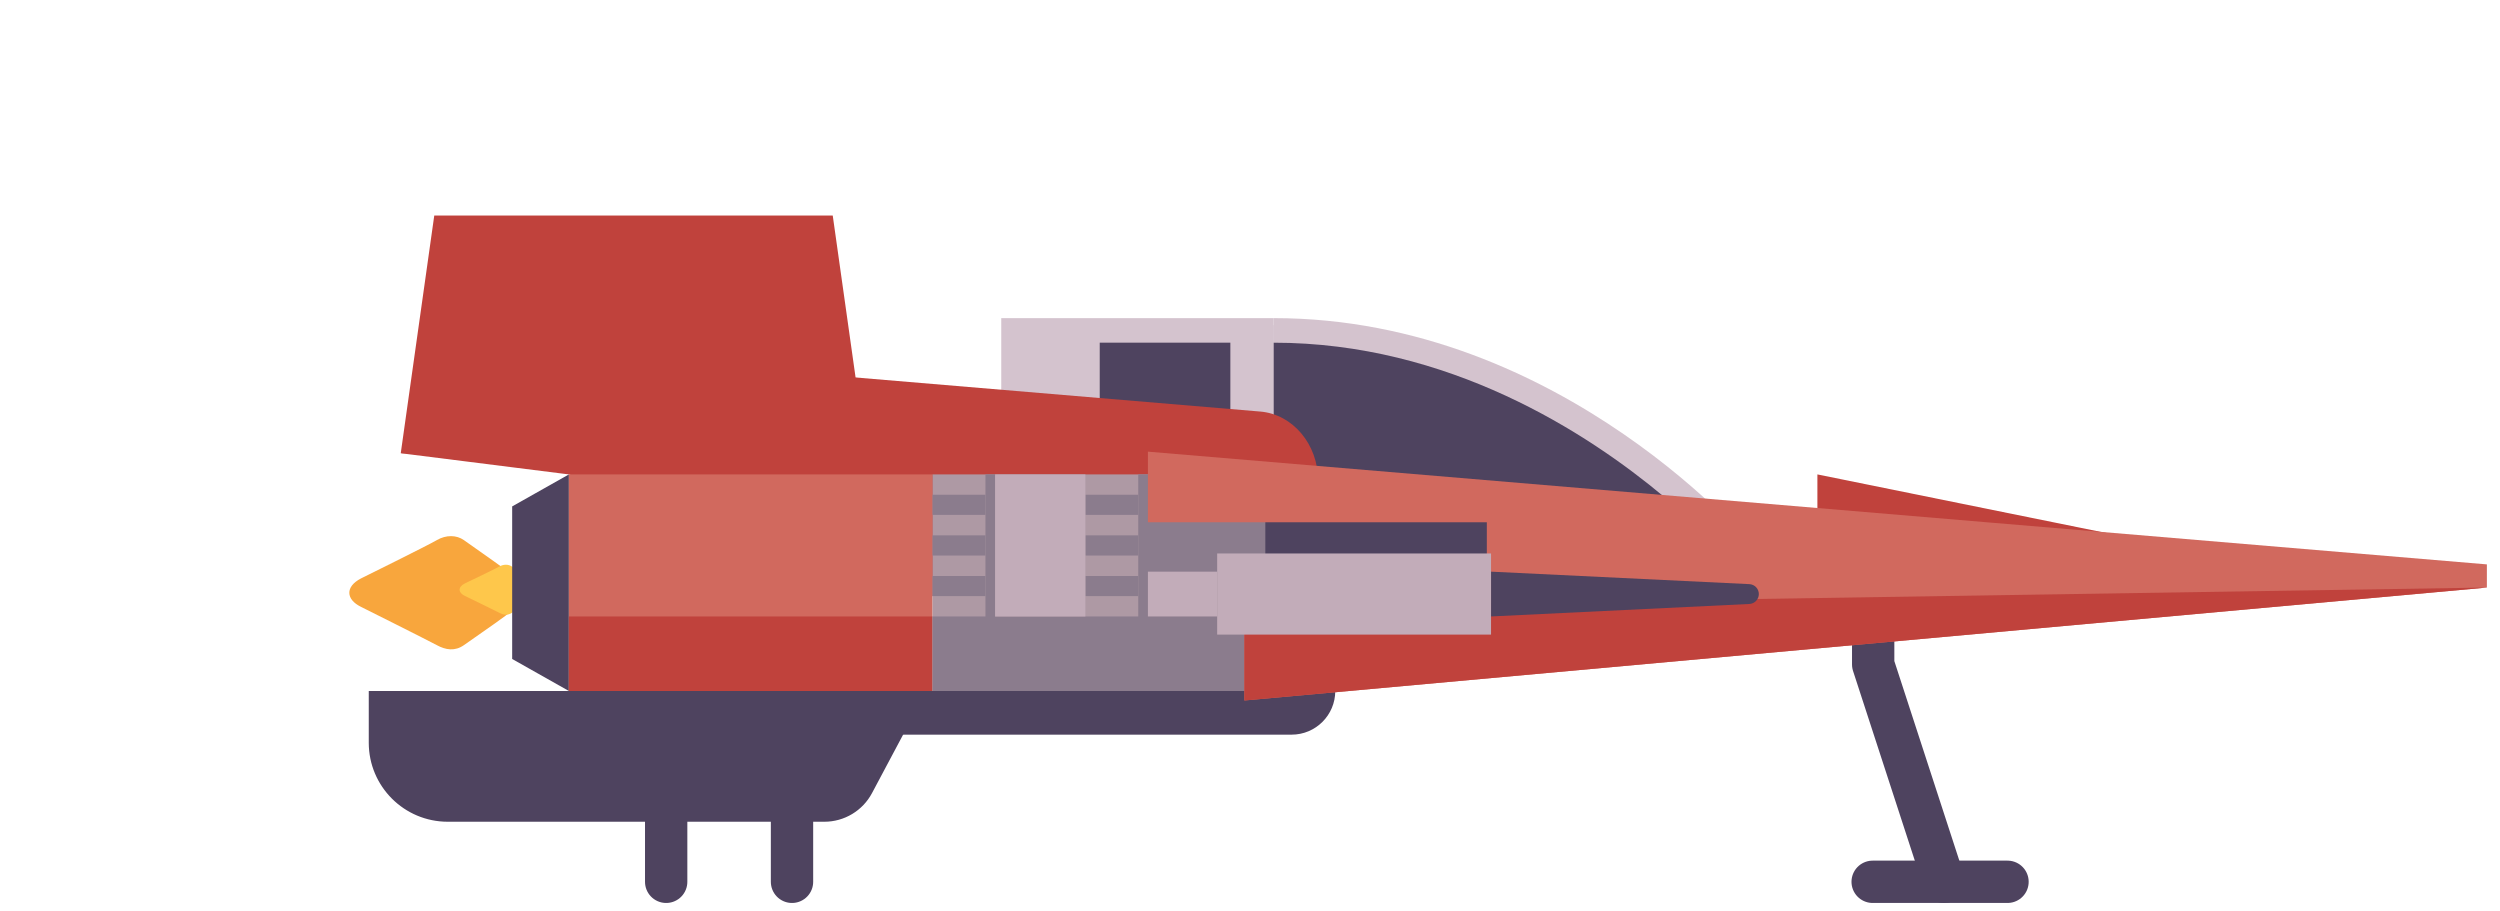 <svg xmlns="http://www.w3.org/2000/svg" viewBox="0 0 118 43" width="118" height="43" preserveAspectRatio="xMidYMid meet" style="width: 100%; height: 100%; transform: translate3d(0px, 0px, 0px); content-visibility: visible;"><defs><clipPath id="__lottie_element_986"><rect width="118" height="43" x="0" y="0"></rect></clipPath><mask id="__lottie_element_994" mask-type="alpha"><g transform="matrix(-0.128,0,0,0.193,90.835,36.602)" opacity="1" style="display: block;"><g opacity="1" transform="matrix(1,0,0,1,0,0)"><path fill="rgb(255,0,0)" fill-opacity="1" d=" M50,-50 C50,-50 50,50 50,50 C50,50 -50,50 -50,50 C-50,50 -50,-50 -50,-50 C-50,-50 50,-50 50,-50z"></path></g></g></mask><clipPath id="__lottie_element_998"><path d="M0,0 L120,0 L120,200 L0,200z"></path></clipPath><clipPath id="__lottie_element_1039"><path d="M0,0 L120,0 L120,200 L0,200z"></path></clipPath><clipPath id="__lottie_element_1080"><path d="M0,0 L120,0 L120,200 L0,200z"></path></clipPath></defs><g clip-path="url(#__lottie_element_986)"><g clip-path="url(#__lottie_element_998)" transform="matrix(-0,0.133,0.133,0,0.025,19.385)" opacity="1" style="display: block;"><g transform="matrix(1.425,0,0,1.361,64.568,156.776)" opacity="1" style="display: block;"><g opacity="1" transform="matrix(0.707,0.707,-0.707,0.707,0,0)"><path fill="rgb(248,166,61)" fill-opacity="1" d=" M13.235,-5.262 C16.321,10.369 17.141,12.991 14.926,15.074 C12.772,17.099 9.808,16.118 -5.261,13.235 C-7.544,12.798 -9.512,10.89 -10.261,8.235 C-11.01,5.58 -17.5,-12.5 -17.5,-12.5 C-18.981,-16.921 -16.567,-18.97 -12.5,-17.5 C-12.5,-17.5 5.739,-11.054 8.235,-10.261 C10.731,-9.468 12.686,-8.041 13.235,-5.262z"></path></g></g><g transform="matrix(0.629,0,0,0.62,63.513,177.952)" opacity="1" style="display: block;"><g opacity="1" transform="matrix(0.707,0.707,-0.707,0.707,0,0)"><path fill="rgb(254,199,75)" fill-opacity="1" d=" M13.235,-5.262 C16.321,10.369 17.141,12.991 14.926,15.074 C12.772,17.099 9.808,16.118 -5.261,13.235 C-7.544,12.798 -9.512,10.89 -10.261,8.235 C-11.01,5.58 -17.5,-12.5 -17.5,-12.5 C-18.981,-16.921 -16.567,-18.97 -12.5,-17.5 C-12.5,-17.5 5.739,-11.054 8.235,-10.261 C10.731,-9.468 12.686,-8.041 13.235,-5.262z"></path></g></g><g transform="matrix(0.483,0,0,0.483,53.988,187.638)" opacity="1" style="display: none;"><g opacity="1" transform="matrix(0.707,0.707,-0.707,0.707,0,0)"><path fill="rgb(255,202,77)" fill-opacity="1" d=" M13.235,-5.262 C16.321,10.369 17.141,12.991 14.926,15.074 C12.772,17.099 9.808,16.118 -5.261,13.235 C-7.544,12.798 -9.512,10.89 -10.261,8.235 C-11.01,5.58 -17.5,-12.5 -17.5,-12.5 C-18.981,-16.921 -16.567,-18.97 -12.5,-17.5 C-12.5,-17.5 5.739,-11.054 8.235,-10.261 C10.731,-9.468 12.686,-8.041 13.235,-5.262z"></path></g></g><g transform="matrix(0.483,0,0,0.483,65.607,187.638)" opacity="1" style="display: none;"><g opacity="1" transform="matrix(0.707,0.707,-0.707,0.707,0,0)"><path fill="rgb(255,202,77)" fill-opacity="1" d=" M13.235,-5.262 C16.321,10.369 17.141,12.991 14.926,15.074 C12.772,17.099 9.808,16.118 -5.261,13.235 C-7.544,12.798 -9.512,10.89 -10.261,8.235 C-11.01,5.58 -17.5,-12.5 -17.5,-12.5 C-18.981,-16.921 -16.567,-18.97 -12.5,-17.5 C-12.5,-17.5 5.739,-11.054 8.235,-10.261 C10.731,-9.468 12.686,-8.041 13.235,-5.262z"></path></g></g><g transform="matrix(0.483,0,0,0.483,53.988,187.638)" opacity="1" style="display: none;"><g opacity="1" transform="matrix(0.707,0.707,-0.707,0.707,0,0)"><path fill="rgb(255,202,77)" fill-opacity="1" d=" M13.235,-5.262 C16.321,10.369 17.141,12.991 14.926,15.074 C12.772,17.099 9.808,16.118 -5.261,13.235 C-7.544,12.798 -9.512,10.89 -10.261,8.235 C-11.01,5.58 -17.5,-12.5 -17.5,-12.5 C-18.981,-16.921 -16.567,-18.97 -12.5,-17.5 C-12.5,-17.5 5.739,-11.054 8.235,-10.261 C10.731,-9.468 12.686,-8.041 13.235,-5.262z"></path></g></g><g transform="matrix(0.483,0,0,0.483,65.607,187.638)" opacity="1" style="display: none;"><g opacity="1" transform="matrix(0.707,0.707,-0.707,0.707,0,0)"><path fill="rgb(255,202,77)" fill-opacity="1" d=" M13.235,-5.262 C16.321,10.369 17.141,12.991 14.926,15.074 C12.772,17.099 9.808,16.118 -5.261,13.235 C-7.544,12.798 -9.512,10.89 -10.261,8.235 C-11.01,5.58 -17.5,-12.5 -17.5,-12.5 C-18.981,-16.921 -16.567,-18.97 -12.5,-17.5 C-12.5,-17.5 5.739,-11.054 8.235,-10.261 C10.731,-9.468 12.686,-8.041 13.235,-5.262z"></path></g></g><g transform="matrix(0.483,0,0,0.483,53.988,187.638)" opacity="1" style="display: none;"><g opacity="1" transform="matrix(0.707,0.707,-0.707,0.707,0,0)"><path fill="rgb(255,202,77)" fill-opacity="1" d=" M13.235,-5.262 C16.321,10.369 17.141,12.991 14.926,15.074 C12.772,17.099 9.808,16.118 -5.261,13.235 C-7.544,12.798 -9.512,10.89 -10.261,8.235 C-11.01,5.58 -17.5,-12.5 -17.5,-12.5 C-18.981,-16.921 -16.567,-18.97 -12.5,-17.5 C-12.5,-17.5 5.739,-11.054 8.235,-10.261 C10.731,-9.468 12.686,-8.041 13.235,-5.262z"></path></g></g><g transform="matrix(0.483,0,0,0.483,65.607,187.638)" opacity="1" style="display: none;"><g opacity="1" transform="matrix(0.707,0.707,-0.707,0.707,0,0)"><path fill="rgb(255,202,77)" fill-opacity="1" d=" M13.235,-5.262 C16.321,10.369 17.141,12.991 14.926,15.074 C12.772,17.099 9.808,16.118 -5.261,13.235 C-7.544,12.798 -9.512,10.89 -10.261,8.235 C-11.01,5.58 -17.5,-12.5 -17.5,-12.5 C-18.981,-16.921 -16.567,-18.97 -12.5,-17.5 C-12.5,-17.5 5.739,-11.054 8.235,-10.261 C10.731,-9.468 12.686,-8.041 13.235,-5.262z"></path></g></g><g transform="matrix(0.483,0,0,0.483,53.988,187.638)" opacity="1" style="display: none;"><g opacity="1" transform="matrix(0.707,0.707,-0.707,0.707,0,0)"><path fill="rgb(255,202,77)" fill-opacity="1" d=" M13.235,-5.262 C16.321,10.369 17.141,12.991 14.926,15.074 C12.772,17.099 9.808,16.118 -5.261,13.235 C-7.544,12.798 -9.512,10.89 -10.261,8.235 C-11.01,5.58 -17.5,-12.5 -17.5,-12.5 C-18.981,-16.921 -16.567,-18.97 -12.5,-17.5 C-12.5,-17.5 5.739,-11.054 8.235,-10.261 C10.731,-9.468 12.686,-8.041 13.235,-5.262z"></path></g></g><g transform="matrix(0.483,0,0,0.483,65.607,187.638)" opacity="1" style="display: none;"><g opacity="1" transform="matrix(0.707,0.707,-0.707,0.707,0,0)"><path fill="rgb(255,202,77)" fill-opacity="1" d=" M13.235,-5.262 C16.321,10.369 17.141,12.991 14.926,15.074 C12.772,17.099 9.808,16.118 -5.261,13.235 C-7.544,12.798 -9.512,10.89 -10.261,8.235 C-11.01,5.58 -17.5,-12.5 -17.5,-12.5 C-18.981,-16.921 -16.567,-18.97 -12.5,-17.5 C-12.5,-17.5 5.739,-11.054 8.235,-10.261 C10.731,-9.468 12.686,-8.041 13.235,-5.262z"></path></g></g><g transform="matrix(0.483,0,0,0.483,53.988,187.638)" opacity="1" style="display: none;"><g opacity="1" transform="matrix(0.707,0.707,-0.707,0.707,0,0)"><path fill="rgb(255,202,77)" fill-opacity="1" d=" M13.235,-5.262 C16.321,10.369 17.141,12.991 14.926,15.074 C12.772,17.099 9.808,16.118 -5.261,13.235 C-7.544,12.798 -9.512,10.89 -10.261,8.235 C-11.01,5.58 -17.5,-12.5 -17.5,-12.5 C-18.981,-16.921 -16.567,-18.97 -12.5,-17.5 C-12.5,-17.5 5.739,-11.054 8.235,-10.261 C10.731,-9.468 12.686,-8.041 13.235,-5.262z"></path></g></g><g transform="matrix(0.629,0,0,0.62,63.513,177.952)" opacity="1" style="display: none;"><g opacity="1" transform="matrix(0.707,0.707,-0.707,0.707,0,0)"><path fill="rgb(254,199,75)" fill-opacity="1" d=" M13.235,-5.262 C16.321,10.369 17.141,12.991 14.926,15.074 C12.772,17.099 9.808,16.118 -5.261,13.235 C-7.544,12.798 -9.512,10.89 -10.261,8.235 C-11.01,5.58 -17.5,-12.5 -17.5,-12.5 C-18.981,-16.921 -16.567,-18.97 -12.5,-17.5 C-12.5,-17.5 5.739,-11.054 8.235,-10.261 C10.731,-9.468 12.686,-8.041 13.235,-5.262z"></path></g></g></g><g clip-path="url(#__lottie_element_1039)" transform="matrix(0.002,0.133,0.133,-0.002,-0.176,14.029)" opacity="1" style="display: none;"><g transform="matrix(1.02,0,0,0.988,67.865,90.121)" opacity="0.741" style="display: block;"><g opacity="1" transform="matrix(0.707,0.707,-0.707,0.707,0,0)"><path fill="rgb(192,60,27)" fill-opacity="1" d=" M13.235,-5.262 C16.321,10.369 17.141,12.991 14.926,15.074 C12.772,17.099 9.808,16.118 -5.261,13.235 C-7.544,12.798 -9.512,10.89 -10.261,8.235 C-11.01,5.58 -17.5,-12.5 -17.5,-12.5 C-18.981,-16.921 -16.567,-18.97 -12.5,-17.5 C-12.5,-17.5 5.739,-11.054 8.235,-10.261 C10.731,-9.468 12.686,-8.041 13.235,-5.262z"></path></g></g><g transform="matrix(1.692,0,0,1.6,53.091,135.826)" opacity="0.961" style="display: block;"><g opacity="1" transform="matrix(0.707,0.707,-0.707,0.707,0,0)"><path fill="rgb(212,77,29)" fill-opacity="1" d=" M13.235,-5.262 C16.321,10.369 17.141,12.991 14.926,15.074 C12.772,17.099 9.808,16.118 -5.261,13.235 C-7.544,12.798 -9.512,10.89 -10.261,8.235 C-11.01,5.58 -17.5,-12.5 -17.5,-12.5 C-18.981,-16.921 -16.567,-18.97 -12.5,-17.5 C-12.5,-17.5 5.739,-11.054 8.235,-10.261 C10.731,-9.468 12.686,-8.041 13.235,-5.262z"></path></g></g><g transform="matrix(1.888,0,0,1.779,70.224,153.483)" opacity="1" style="display: block;"><g opacity="1" transform="matrix(0.707,0.707,-0.707,0.707,0,0)"><path fill="rgb(230,93,30)" fill-opacity="1" d=" M13.235,-5.262 C16.321,10.369 17.141,12.991 14.926,15.074 C12.772,17.099 9.808,16.118 -5.261,13.235 C-7.544,12.798 -9.512,10.89 -10.261,8.235 C-11.01,5.58 -17.5,-12.5 -17.5,-12.5 C-18.981,-16.921 -16.567,-18.97 -12.5,-17.5 C-12.5,-17.5 5.739,-11.054 8.235,-10.261 C10.731,-9.468 12.686,-8.041 13.235,-5.262z"></path></g></g><g transform="matrix(1.902,0,0,1.792,51.765,156.108)" opacity="1" style="display: block;"><g opacity="1" transform="matrix(0.707,0.707,-0.707,0.707,0,0)"><path fill="rgb(236,100,32)" fill-opacity="1" d=" M13.235,-5.262 C16.321,10.369 17.141,12.991 14.926,15.074 C12.772,17.099 9.808,16.118 -5.261,13.235 C-7.544,12.798 -9.512,10.89 -10.261,8.235 C-11.01,5.58 -17.5,-12.5 -17.5,-12.5 C-18.981,-16.921 -16.567,-18.97 -12.5,-17.5 C-12.5,-17.5 5.739,-11.054 8.235,-10.261 C10.731,-9.468 12.686,-8.041 13.235,-5.262z"></path></g></g><g transform="matrix(1.676,0,0,1.589,67.608,153.773)" opacity="1" style="display: block;"><g opacity="1" transform="matrix(0.707,0.707,-0.707,0.707,0,0)"><path fill="rgb(243,140,50)" fill-opacity="1" d=" M13.235,-5.262 C16.321,10.369 17.141,12.991 14.926,15.074 C12.772,17.099 9.808,16.118 -5.261,13.235 C-7.544,12.798 -9.512,10.89 -10.261,8.235 C-11.01,5.58 -17.5,-12.5 -17.5,-12.5 C-18.981,-16.921 -16.567,-18.97 -12.5,-17.5 C-12.5,-17.5 5.739,-11.054 8.235,-10.261 C10.731,-9.468 12.686,-8.041 13.235,-5.262z"></path></g></g><g transform="matrix(1.058,0,0,1.023,59.928,163.97)" opacity="1" style="display: block;"><g opacity="1" transform="matrix(0.707,0.707,-0.707,0.707,0,0)"><path fill="rgb(252,187,70)" fill-opacity="1" d=" M13.235,-5.262 C16.321,10.369 17.141,12.991 14.926,15.074 C12.772,17.099 9.808,16.118 -5.261,13.235 C-7.544,12.798 -9.512,10.89 -10.261,8.235 C-11.01,5.58 -17.5,-12.5 -17.5,-12.5 C-18.981,-16.921 -16.567,-18.97 -12.5,-17.5 C-12.5,-17.5 5.739,-11.054 8.235,-10.261 C10.731,-9.468 12.686,-8.041 13.235,-5.262z"></path></g></g><g transform="matrix(0.483,0,0,0.483,53.988,187.638)" opacity="1" style="display: none;"><g opacity="1" transform="matrix(0.707,0.707,-0.707,0.707,0,0)"><path fill="rgb(255,202,77)" fill-opacity="1" d=" M13.235,-5.262 C16.321,10.369 17.141,12.991 14.926,15.074 C12.772,17.099 9.808,16.118 -5.261,13.235 C-7.544,12.798 -9.512,10.89 -10.261,8.235 C-11.01,5.58 -17.5,-12.5 -17.5,-12.5 C-18.981,-16.921 -16.567,-18.97 -12.5,-17.5 C-12.5,-17.5 5.739,-11.054 8.235,-10.261 C10.731,-9.468 12.686,-8.041 13.235,-5.262z"></path></g></g><g transform="matrix(0.483,0,0,0.483,65.607,187.638)" opacity="1" style="display: none;"><g opacity="1" transform="matrix(0.707,0.707,-0.707,0.707,0,0)"><path fill="rgb(255,202,77)" fill-opacity="1" d=" M13.235,-5.262 C16.321,10.369 17.141,12.991 14.926,15.074 C12.772,17.099 9.808,16.118 -5.261,13.235 C-7.544,12.798 -9.512,10.89 -10.261,8.235 C-11.01,5.58 -17.5,-12.5 -17.5,-12.5 C-18.981,-16.921 -16.567,-18.97 -12.5,-17.5 C-12.5,-17.5 5.739,-11.054 8.235,-10.261 C10.731,-9.468 12.686,-8.041 13.235,-5.262z"></path></g></g><g transform="matrix(0.483,0,0,0.483,53.988,187.638)" opacity="1" style="display: none;"><g opacity="1" transform="matrix(0.707,0.707,-0.707,0.707,0,0)"><path fill="rgb(255,202,77)" fill-opacity="1" d=" M13.235,-5.262 C16.321,10.369 17.141,12.991 14.926,15.074 C12.772,17.099 9.808,16.118 -5.261,13.235 C-7.544,12.798 -9.512,10.89 -10.261,8.235 C-11.01,5.58 -17.5,-12.5 -17.5,-12.5 C-18.981,-16.921 -16.567,-18.97 -12.5,-17.5 C-12.5,-17.5 5.739,-11.054 8.235,-10.261 C10.731,-9.468 12.686,-8.041 13.235,-5.262z"></path></g></g><g transform="matrix(0.483,0,0,0.483,65.607,187.638)" opacity="1" style="display: none;"><g opacity="1" transform="matrix(0.707,0.707,-0.707,0.707,0,0)"><path fill="rgb(255,202,77)" fill-opacity="1" d=" M13.235,-5.262 C16.321,10.369 17.141,12.991 14.926,15.074 C12.772,17.099 9.808,16.118 -5.261,13.235 C-7.544,12.798 -9.512,10.89 -10.261,8.235 C-11.01,5.58 -17.5,-12.5 -17.5,-12.5 C-18.981,-16.921 -16.567,-18.97 -12.5,-17.5 C-12.5,-17.5 5.739,-11.054 8.235,-10.261 C10.731,-9.468 12.686,-8.041 13.235,-5.262z"></path></g></g><g transform="matrix(1.605,0,0,1.524,66.502,154.226)" opacity="1" style="display: none;"><g opacity="1" transform="matrix(0.707,0.707,-0.707,0.707,0,0)"><path fill="rgb(245,149,53)" fill-opacity="1" d=" M13.235,-5.262 C16.321,10.369 17.141,12.991 14.926,15.074 C12.772,17.099 9.808,16.118 -5.261,13.235 C-7.544,12.798 -9.512,10.89 -10.261,8.235 C-11.01,5.58 -17.5,-12.5 -17.5,-12.5 C-18.981,-16.921 -16.567,-18.97 -12.5,-17.5 C-12.5,-17.5 5.739,-11.054 8.235,-10.261 C10.731,-9.468 12.686,-8.041 13.235,-5.262z"></path></g></g><g transform="matrix(0.914,0,0,0.888,60.957,167.558)" opacity="1" style="display: none;"><g opacity="1" transform="matrix(0.707,0.707,-0.707,0.707,0,0)"><path fill="rgb(253,192,72)" fill-opacity="1" d=" M13.235,-5.262 C16.321,10.369 17.141,12.991 14.926,15.074 C12.772,17.099 9.808,16.118 -5.261,13.235 C-7.544,12.798 -9.512,10.89 -10.261,8.235 C-11.01,5.58 -17.5,-12.5 -17.5,-12.5 C-18.981,-16.921 -16.567,-18.97 -12.5,-17.5 C-12.5,-17.5 5.739,-11.054 8.235,-10.261 C10.731,-9.468 12.686,-8.041 13.235,-5.262z"></path></g></g></g><g clip-path="url(#__lottie_element_1080)" transform="matrix(-0,0.133,0.133,0,0.01,19.443)" opacity="1" style="display: none;"><g transform="matrix(0.66,0,0,0.659,65.008,20.673)" opacity="0.236" style="display: none;"><g opacity="1" transform="matrix(0.707,0.707,-0.707,0.707,0,0)"><path fill="rgb(185,54,27)" fill-opacity="1" d=" M13.235,-5.262 C16.321,10.369 17.141,12.991 14.926,15.074 C12.772,17.099 9.808,16.118 -5.261,13.235 C-7.544,12.798 -9.512,10.89 -10.261,8.235 C-11.01,5.58 -17.5,-12.5 -17.5,-12.5 C-18.981,-16.921 -16.567,-18.97 -12.5,-17.5 C-12.5,-17.5 5.739,-11.054 8.235,-10.261 C10.731,-9.468 12.686,-8.041 13.235,-5.262z"></path></g></g><g transform="matrix(0.66,0,0,0.659,60.035,20.694)" opacity="0.236" style="display: none;"><g opacity="1" transform="matrix(0.707,0.707,-0.707,0.707,0,0)"><path fill="rgb(185,54,27)" fill-opacity="1" d=" M13.235,-5.262 C16.321,10.369 17.141,12.991 14.926,15.074 C12.772,17.099 9.808,16.118 -5.261,13.235 C-7.544,12.798 -9.512,10.89 -10.261,8.235 C-11.01,5.58 -17.5,-12.5 -17.5,-12.5 C-18.981,-16.921 -16.567,-18.97 -12.5,-17.5 C-12.5,-17.5 5.739,-11.054 8.235,-10.261 C10.731,-9.468 12.686,-8.041 13.235,-5.262z"></path></g></g><g transform="matrix(0.66,0,0,0.659,65.008,20.673)" opacity="0.236" style="display: none;"><g opacity="1" transform="matrix(0.707,0.707,-0.707,0.707,0,0)"><path fill="rgb(185,54,27)" fill-opacity="1" d=" M13.235,-5.262 C16.321,10.369 17.141,12.991 14.926,15.074 C12.772,17.099 9.808,16.118 -5.261,13.235 C-7.544,12.798 -9.512,10.89 -10.261,8.235 C-11.01,5.58 -17.5,-12.5 -17.5,-12.5 C-18.981,-16.921 -16.567,-18.97 -12.5,-17.5 C-12.5,-17.5 5.739,-11.054 8.235,-10.261 C10.731,-9.468 12.686,-8.041 13.235,-5.262z"></path></g></g><g transform="matrix(0.66,0,0,0.659,60.035,20.694)" opacity="0.236" style="display: none;"><g opacity="1" transform="matrix(0.707,0.707,-0.707,0.707,0,0)"><path fill="rgb(185,54,27)" fill-opacity="1" d=" M13.235,-5.262 C16.321,10.369 17.141,12.991 14.926,15.074 C12.772,17.099 9.808,16.118 -5.261,13.235 C-7.544,12.798 -9.512,10.89 -10.261,8.235 C-11.01,5.58 -17.5,-12.5 -17.5,-12.5 C-18.981,-16.921 -16.567,-18.97 -12.5,-17.5 C-12.5,-17.5 5.739,-11.054 8.235,-10.261 C10.731,-9.468 12.686,-8.041 13.235,-5.262z"></path></g></g><g transform="matrix(0.66,0,0,0.659,65.008,20.673)" opacity="0.236" style="display: none;"><g opacity="1" transform="matrix(0.707,0.707,-0.707,0.707,0,0)"><path fill="rgb(185,54,27)" fill-opacity="1" d=" M13.235,-5.262 C16.321,10.369 17.141,12.991 14.926,15.074 C12.772,17.099 9.808,16.118 -5.261,13.235 C-7.544,12.798 -9.512,10.89 -10.261,8.235 C-11.01,5.58 -17.5,-12.5 -17.5,-12.5 C-18.981,-16.921 -16.567,-18.97 -12.5,-17.5 C-12.5,-17.5 5.739,-11.054 8.235,-10.261 C10.731,-9.468 12.686,-8.041 13.235,-5.262z"></path></g></g><g transform="matrix(0.66,0,0,0.659,60.035,20.694)" opacity="0.236" style="display: none;"><g opacity="1" transform="matrix(0.707,0.707,-0.707,0.707,0,0)"><path fill="rgb(185,54,27)" fill-opacity="1" d=" M13.235,-5.262 C16.321,10.369 17.141,12.991 14.926,15.074 C12.772,17.099 9.808,16.118 -5.261,13.235 C-7.544,12.798 -9.512,10.89 -10.261,8.235 C-11.01,5.58 -17.5,-12.5 -17.5,-12.5 C-18.981,-16.921 -16.567,-18.97 -12.5,-17.5 C-12.5,-17.5 5.739,-11.054 8.235,-10.261 C10.731,-9.468 12.686,-8.041 13.235,-5.262z"></path></g></g><g transform="matrix(0.66,0,0,0.659,65.008,20.673)" opacity="0.236" style="display: none;"><g opacity="1" transform="matrix(0.707,0.707,-0.707,0.707,0,0)"><path fill="rgb(185,54,27)" fill-opacity="1" d=" M13.235,-5.262 C16.321,10.369 17.141,12.991 14.926,15.074 C12.772,17.099 9.808,16.118 -5.261,13.235 C-7.544,12.798 -9.512,10.89 -10.261,8.235 C-11.01,5.58 -17.5,-12.5 -17.5,-12.5 C-18.981,-16.921 -16.567,-18.97 -12.5,-17.5 C-12.5,-17.5 5.739,-11.054 8.235,-10.261 C10.731,-9.468 12.686,-8.041 13.235,-5.262z"></path></g></g><g transform="matrix(0.66,0,0,0.659,60.035,20.694)" opacity="0.236" style="display: none;"><g opacity="1" transform="matrix(0.707,0.707,-0.707,0.707,0,0)"><path fill="rgb(185,54,27)" fill-opacity="1" d=" M13.235,-5.262 C16.321,10.369 17.141,12.991 14.926,15.074 C12.772,17.099 9.808,16.118 -5.261,13.235 C-7.544,12.798 -9.512,10.89 -10.261,8.235 C-11.01,5.58 -17.5,-12.5 -17.5,-12.5 C-18.981,-16.921 -16.567,-18.97 -12.5,-17.5 C-12.5,-17.5 5.739,-11.054 8.235,-10.261 C10.731,-9.468 12.686,-8.041 13.235,-5.262z"></path></g></g><g transform="matrix(0.66,0,0,0.659,65.008,20.673)" opacity="0.236" style="display: none;"><g opacity="1" transform="matrix(0.707,0.707,-0.707,0.707,0,0)"><path fill="rgb(185,54,27)" fill-opacity="1" d=" M13.235,-5.262 C16.321,10.369 17.141,12.991 14.926,15.074 C12.772,17.099 9.808,16.118 -5.261,13.235 C-7.544,12.798 -9.512,10.89 -10.261,8.235 C-11.01,5.58 -17.5,-12.5 -17.5,-12.5 C-18.981,-16.921 -16.567,-18.97 -12.5,-17.5 C-12.5,-17.5 5.739,-11.054 8.235,-10.261 C10.731,-9.468 12.686,-8.041 13.235,-5.262z"></path></g></g><g transform="matrix(0.66,0,0,0.659,60.035,20.694)" opacity="0.236" style="display: none;"><g opacity="1" transform="matrix(0.707,0.707,-0.707,0.707,0,0)"><path fill="rgb(185,54,27)" fill-opacity="1" d=" M13.235,-5.262 C16.321,10.369 17.141,12.991 14.926,15.074 C12.772,17.099 9.808,16.118 -5.261,13.235 C-7.544,12.798 -9.512,10.89 -10.261,8.235 C-11.01,5.58 -17.5,-12.5 -17.5,-12.5 C-18.981,-16.921 -16.567,-18.97 -12.5,-17.5 C-12.5,-17.5 5.739,-11.054 8.235,-10.261 C10.731,-9.468 12.686,-8.041 13.235,-5.262z"></path></g></g><g transform="matrix(0.66,0,0,0.659,65.008,20.673)" opacity="0.236" style="display: none;"><g opacity="1" transform="matrix(0.707,0.707,-0.707,0.707,0,0)"><path fill="rgb(185,54,27)" fill-opacity="1" d=" M13.235,-5.262 C16.321,10.369 17.141,12.991 14.926,15.074 C12.772,17.099 9.808,16.118 -5.261,13.235 C-7.544,12.798 -9.512,10.89 -10.261,8.235 C-11.01,5.58 -17.5,-12.5 -17.5,-12.5 C-18.981,-16.921 -16.567,-18.97 -12.5,-17.5 C-12.5,-17.5 5.739,-11.054 8.235,-10.261 C10.731,-9.468 12.686,-8.041 13.235,-5.262z"></path></g></g><g transform="matrix(0.694,0,0,0.69,58.671,44.119)" opacity="0.439" style="display: block;"><g opacity="1" transform="matrix(0.707,0.707,-0.707,0.707,0,0)"><path fill="rgb(186,55,27)" fill-opacity="1" d=" M13.235,-5.262 C16.321,10.369 17.141,12.991 14.926,15.074 C12.772,17.099 9.808,16.118 -5.261,13.235 C-7.544,12.798 -9.512,10.89 -10.261,8.235 C-11.01,5.58 -17.5,-12.5 -17.5,-12.5 C-18.981,-16.921 -16.567,-18.97 -12.5,-17.5 C-12.5,-17.5 5.739,-11.054 8.235,-10.261 C10.731,-9.468 12.686,-8.041 13.235,-5.262z"></path></g></g></g><g mask="url(#__lottie_element_994)" style="display: block;"><g transform="matrix(-0.333,0,0,0.333,117.464,10.091)" opacity="1"><g opacity="1" transform="matrix(1,0,0,1,82.22,69.348)"><path stroke-linecap="round" stroke-linejoin="round" fill-opacity="0" stroke="rgb(78,67,95)" stroke-opacity="1" stroke-width="6" d=" M5.017,-25.336 C5.017,-25.336 5.017,-5.473 5.017,-5.473 C5.017,-5.473 -5.017,25.336 -5.017,25.336"></path></g><g opacity="1" transform="matrix(1,0,0,1,0,0)"><path stroke-linecap="round" stroke-linejoin="round" fill-opacity="0" stroke="rgb(78,67,95)" stroke-opacity="1" stroke-width="6" d=" M68.197,94.684 C68.197,94.684 87.311,94.684 87.311,94.684"></path></g></g></g><g transform="matrix(-0.333,0,0,0.333,117.464,10.091)" opacity="1" style="display: block;"><g opacity="1" transform="matrix(1,0,0,1,0,0)"><path stroke-linecap="round" stroke-linejoin="round" fill-opacity="0" stroke="rgb(78,67,95)" stroke-opacity="1" stroke-width="6" d=" M258.32,64.661 C258.32,64.661 258.32,94.686 258.32,94.686"></path></g><g opacity="1" transform="matrix(1,0,0,1,0,0)"><path stroke-linecap="round" stroke-linejoin="round" fill-opacity="0" stroke="rgb(78,67,95)" stroke-opacity="1" stroke-width="6" d=" M240.484,64.661 C240.484,64.661 240.484,94.686 240.484,94.686"></path></g><g opacity="1" transform="matrix(1,0,0,1,68.709,42.303)"><path fill="rgb(192,66,60)" fill-opacity="1" d=" M26.435,3.275 C26.435,3.275 26.435,-5.362 26.435,-5.362 C26.435,-5.362 -26.435,5.362 -26.435,5.362 C-26.435,5.362 26.435,3.275 26.435,3.275z"></path></g><g opacity="1" transform="matrix(1,0,0,1,191.516,27.536)"><path fill="rgb(212,195,206)" fill-opacity="1" d=" M-19.31,-12.748 C-19.31,-12.748 19.31,-12.748 19.31,-12.748 C19.31,-12.748 19.31,12.748 19.31,12.748 C19.31,12.748 -19.31,12.748 -19.31,12.748 C-19.31,12.748 -19.31,-12.748 -19.31,-12.748z"></path></g><g opacity="1" transform="matrix(1,0,0,1,138.033,31.227)"><path fill="rgb(212,195,206)" fill-opacity="1" d=" M34.174,-16.439 C-6.946,-16.439 -34.174,16.439 -34.174,16.439 C-34.174,16.439 34.174,16.439 34.174,16.439 C34.174,16.439 34.174,-16.439 34.174,-16.439z"></path></g><g opacity="1" transform="matrix(1,0,0,1,156.834,29.225)"><path fill="rgb(78,67,95)" fill-opacity="1" d=" M40.034,4.373 C40.034,4.373 40.034,-10.954 40.034,-10.954 C40.034,-10.954 15.372,-10.954 15.372,-10.954 C-9.37,-10.954 -29.026,1.739 -40.034,10.954 C-40.034,10.954 15.015,10.954 15.015,10.954 C15.015,10.954 40.034,4.373 40.034,4.373z"></path></g><g opacity="1" transform="matrix(1,0,0,1,175.279,28.537)"><path fill="rgb(212,195,206)" fill-opacity="1" d=" M-3.073,-12.748 C-3.073,-12.748 3.073,-12.748 3.073,-12.748 C3.073,-12.748 3.073,12.748 3.073,12.748 C3.073,12.748 -3.073,12.748 -3.073,12.748 C-3.073,12.748 -3.073,-12.748 -3.073,-12.748z"></path></g><g opacity="1" transform="matrix(1,0,0,1,230.928,45.972)"><path fill="rgb(192,66,60)" fill-opacity="1" d=" M3.414,-23.013 C3.414,-23.013 -56.818,-17.941 -56.818,-17.941 C-61.441,-17.552 -65.014,-13.283 -65.014,-8.146 C-65.014,-8.146 -65.014,2.765 -65.014,2.765 C-65.014,2.765 -54.562,23.013 -54.562,23.013 C-54.562,23.013 41.184,-9.031 41.184,-9.031 C41.184,-9.031 65.014,-12.034 65.014,-12.034 C65.014,-12.034 3.414,-23.013 3.414,-23.013z"></path></g><g opacity="1" transform="matrix(1,0,0,1,157.914,47.708)"><path fill="rgb(78,67,95)" fill-opacity="1" d=" M17.365,5.08 C17.365,5.08 -17.365,5.08 -17.365,5.08 C-17.365,5.08 -17.365,-5.08 -17.365,-5.08 C-17.365,-5.08 17.365,-5.08 17.365,-5.08 C17.365,-5.08 17.365,5.08 17.365,5.08z"></path></g><g opacity="1" transform="matrix(1,0,0,1,262.951,17.094)"><path fill="rgb(192,66,60)" fill-opacity="1" d=" M32.991,16.844 C32.991,16.844 -32.991,16.844 -32.991,16.844 C-32.991,16.844 -28.24,-16.844 -28.24,-16.844 C-28.24,-16.844 28.241,-16.844 28.241,-16.844 C28.241,-16.844 32.991,16.844 32.991,16.844z"></path></g><g opacity="1" transform="matrix(1,0,0,1,276.13,52.289)"><path fill="rgb(78,67,95)" fill-opacity="1" d=" M4.019,10.812 C4.019,10.812 -4.019,15.348 -4.019,15.348 C-4.019,15.348 -4.019,-15.348 -4.019,-15.348 C-4.019,-15.348 4.019,-10.813 4.019,-10.813 C4.019,-10.813 4.019,10.812 4.019,10.812z"></path></g><g opacity="1" transform="matrix(1,0,0,1,199.035,70.733)"><path fill="rgb(78,67,95)" fill-opacity="1" d=" M35.553,3.095 C35.553,3.095 -29.362,3.095 -29.362,3.095 C-32.781,3.095 -35.553,0.324 -35.553,-3.095 C-35.553,-3.095 35.553,-3.095 35.553,-3.095 C35.553,-3.095 35.553,3.095 35.553,3.095z"></path></g><g opacity="1" transform="matrix(1,0,0,1,260.959,76.905)"><path fill="rgb(78,67,95)" fill-opacity="1" d=" M28.318,9.267 C28.318,9.267 -25.058,9.267 -25.058,9.267 C-27.886,9.267 -30.484,7.708 -31.812,5.211 C-31.812,5.211 -39.517,-9.267 -39.517,-9.267 C-39.517,-9.267 39.517,-9.267 39.517,-9.267 C39.517,-9.267 39.517,-1.931 39.517,-1.931 C39.517,4.254 34.503,9.267 28.318,9.267z"></path></g><g opacity="1" transform="matrix(1,0,0,1,246.335,52.288)"><path fill="rgb(209,105,94)" fill-opacity="1" d=" M-25.777,15.348 C-25.777,15.348 25.777,15.348 25.777,15.348 C25.777,15.348 25.777,-15.348 25.777,-15.348 C25.777,-15.348 -25.777,-15.348 -25.777,-15.348 C-25.777,-15.348 -25.777,15.348 -25.777,15.348z"></path></g><g opacity="1" transform="matrix(1,0,0,1,246.335,62.355)"><path fill="rgb(192,66,60)" fill-opacity="1" d=" M-25.777,5.281 C-25.777,5.281 25.777,5.281 25.777,5.281 C25.777,5.281 25.777,-5.281 25.777,-5.281 C25.777,-5.281 -25.777,-5.281 -25.777,-5.281 C-25.777,-5.281 -25.777,5.281 -25.777,5.281z"></path></g><g opacity="1" transform="matrix(1,0,0,1,196.99,52.288)"><path fill="rgb(174,153,164)" fill-opacity="1" d=" M23.568,15.348 C23.568,15.348 -23.568,15.348 -23.568,15.348 C-23.568,15.348 -23.568,-15.348 -23.568,-15.348 C-23.568,-15.348 23.568,-15.348 23.568,-15.348 C23.568,-15.348 23.568,15.348 23.568,15.348z"></path></g><g opacity="1" transform="matrix(1,0,0,1,182.415,47.722)"><path fill="rgb(139,124,141)" fill-opacity="1" d=" M-8.994,10.781 C-8.994,10.781 8.994,10.781 8.994,10.781 C8.994,10.781 8.994,-10.781 8.994,-10.781 C8.994,-10.781 -8.994,-10.781 -8.994,-10.781 C-8.994,-10.781 -8.994,10.781 -8.994,10.781z"></path></g><g opacity="1" transform="matrix(1,0,0,1,196.99,62.355)"><path fill="rgb(139,124,141)" fill-opacity="1" d=" M23.568,5.281 C23.568,5.281 -23.568,5.281 -23.568,5.281 C-23.568,5.281 -23.568,-5.281 -23.568,-5.281 C-23.568,-5.281 23.568,-5.281 23.568,-5.281 C23.568,-5.281 23.568,5.281 23.568,5.281z"></path></g><g opacity="1" transform="matrix(1,0,0,1,95.144,51.35)"><path fill="rgb(209,105,94)" fill-opacity="1" d=" M94.894,-7.627 C94.894,-7.627 94.894,-17.635 94.894,-17.635 C94.894,-17.635 -94.894,-1.656 -94.894,-1.656 C-94.894,-1.656 -94.894,1.626 -94.894,1.626 C-94.894,1.626 81.223,17.635 81.223,17.635 C81.223,17.635 81.223,2.382 81.223,2.382 C81.223,2.382 46.855,2.382 46.855,2.382 C46.855,2.382 46.855,-7.627 46.855,-7.627 C46.855,-7.627 94.894,-7.627 94.894,-7.627z"></path></g><g opacity="1" transform="matrix(1,0,0,1,88.308,60.98)"><path fill="rgb(192,66,60)" fill-opacity="1" d=" M-88.058,-8.005 C-88.058,-8.005 88.058,8.005 88.058,8.005 C88.058,8.005 88.058,-5.247 88.058,-5.247 C88.058,-5.247 -88.058,-8.005 -88.058,-8.005z"></path></g><g opacity="1" transform="matrix(1,0,0,1,122.424,53.899)"><path fill="rgb(78,67,95)" fill-opacity="1" d=" M-17.64,-1.406 C-17.64,-1.406 18.98,-3.175 18.98,-3.175 C18.98,-3.175 18.98,3.175 18.98,3.175 C18.98,3.175 -17.64,1.405 -17.64,1.405 C-18.39,1.369 -18.98,0.75 -18.98,0 C-18.98,-0.751 -18.39,-1.37 -17.64,-1.406z"></path></g><g opacity="1" transform="matrix(1,0,0,1,160.811,53.899)"><path fill="rgb(194,172,185)" fill-opacity="1" d=" M19.409,-5.75 C19.409,-5.75 -19.409,-5.75 -19.409,-5.75 C-19.409,-5.75 -19.409,5.75 -19.409,5.75 C-19.409,5.75 19.409,5.75 19.409,5.75 C19.409,5.75 19.409,-5.75 19.409,-5.75z"></path></g><g opacity="1" transform="matrix(1,0,0,1,216.812,52.765)"><path fill="rgb(139,124,141)" fill-opacity="1" d=" M-3.746,-1.429 C-3.746,-1.429 3.746,-1.429 3.746,-1.429 C3.746,-1.429 3.746,1.429 3.746,1.429 C3.746,1.429 -3.746,1.429 -3.746,1.429 C-3.746,1.429 -3.746,-1.429 -3.746,-1.429z"></path></g><g opacity="1" transform="matrix(1,0,0,1,216.812,47.007)"><path fill="rgb(139,124,141)" fill-opacity="1" d=" M-3.746,-1.429 C-3.746,-1.429 3.746,-1.429 3.746,-1.429 C3.746,-1.429 3.746,1.429 3.746,1.429 C3.746,1.429 -3.746,1.429 -3.746,1.429 C-3.746,1.429 -3.746,-1.429 -3.746,-1.429z"></path></g><g opacity="1" transform="matrix(1,0,0,1,216.812,41.248)"><path fill="rgb(139,124,141)" fill-opacity="1" d=" M-3.746,-1.429 C-3.746,-1.429 3.746,-1.429 3.746,-1.429 C3.746,-1.429 3.746,1.429 3.746,1.429 C3.746,1.429 -3.746,1.429 -3.746,1.429 C-3.746,1.429 -3.746,-1.429 -3.746,-1.429z"></path></g><g opacity="1" transform="matrix(1,0,0,1,212.38,47.722)"><path fill="rgb(139,124,141)" fill-opacity="1" d=" M-0.686,10.781 C-0.686,10.781 0.686,10.781 0.686,10.781 C0.686,10.781 0.686,-10.781 0.686,-10.781 C0.686,-10.781 -0.686,-10.781 -0.686,-10.781 C-0.686,-10.781 -0.686,10.781 -0.686,10.781z"></path></g><g opacity="1" transform="matrix(1,0,0,1,195.155,52.765)"><path fill="rgb(139,124,141)" fill-opacity="1" d=" M-3.746,-1.429 C-3.746,-1.429 3.746,-1.429 3.746,-1.429 C3.746,-1.429 3.746,1.429 3.746,1.429 C3.746,1.429 -3.746,1.429 -3.746,1.429 C-3.746,1.429 -3.746,-1.429 -3.746,-1.429z"></path></g><g opacity="1" transform="matrix(1,0,0,1,195.155,47.007)"><path fill="rgb(139,124,141)" fill-opacity="1" d=" M-3.746,-1.429 C-3.746,-1.429 3.746,-1.429 3.746,-1.429 C3.746,-1.429 3.746,1.429 3.746,1.429 C3.746,1.429 -3.746,1.429 -3.746,1.429 C-3.746,1.429 -3.746,-1.429 -3.746,-1.429z"></path></g><g opacity="1" transform="matrix(1,0,0,1,195.155,41.248)"><path fill="rgb(139,124,141)" fill-opacity="1" d=" M-3.746,-1.429 C-3.746,-1.429 3.746,-1.429 3.746,-1.429 C3.746,-1.429 3.746,1.429 3.746,1.429 C3.746,1.429 -3.746,1.429 -3.746,1.429 C-3.746,1.429 -3.746,-1.429 -3.746,-1.429z"></path></g><g opacity="1" transform="matrix(1,0,0,1,205.298,47.007)"><path fill="rgb(194,172,185)" fill-opacity="1" d=" M-6.396,10.066 C-6.396,10.066 6.396,10.066 6.396,10.066 C6.396,10.066 6.396,-10.066 6.396,-10.066 C6.396,-10.066 -6.396,-10.066 -6.396,-10.066 C-6.396,-10.066 -6.396,10.066 -6.396,10.066z"></path></g><g opacity="1" transform="matrix(1,0,0,1,185.128,53.899)"><path fill="rgb(194,172,185)" fill-opacity="1" d=" M-4.909,-3.175 C-4.909,-3.175 4.909,-3.175 4.909,-3.175 C4.909,-3.175 4.909,3.175 4.909,3.175 C4.909,3.175 -4.909,3.175 -4.909,3.175 C-4.909,3.175 -4.909,-3.175 -4.909,-3.175z"></path></g></g></g></svg>